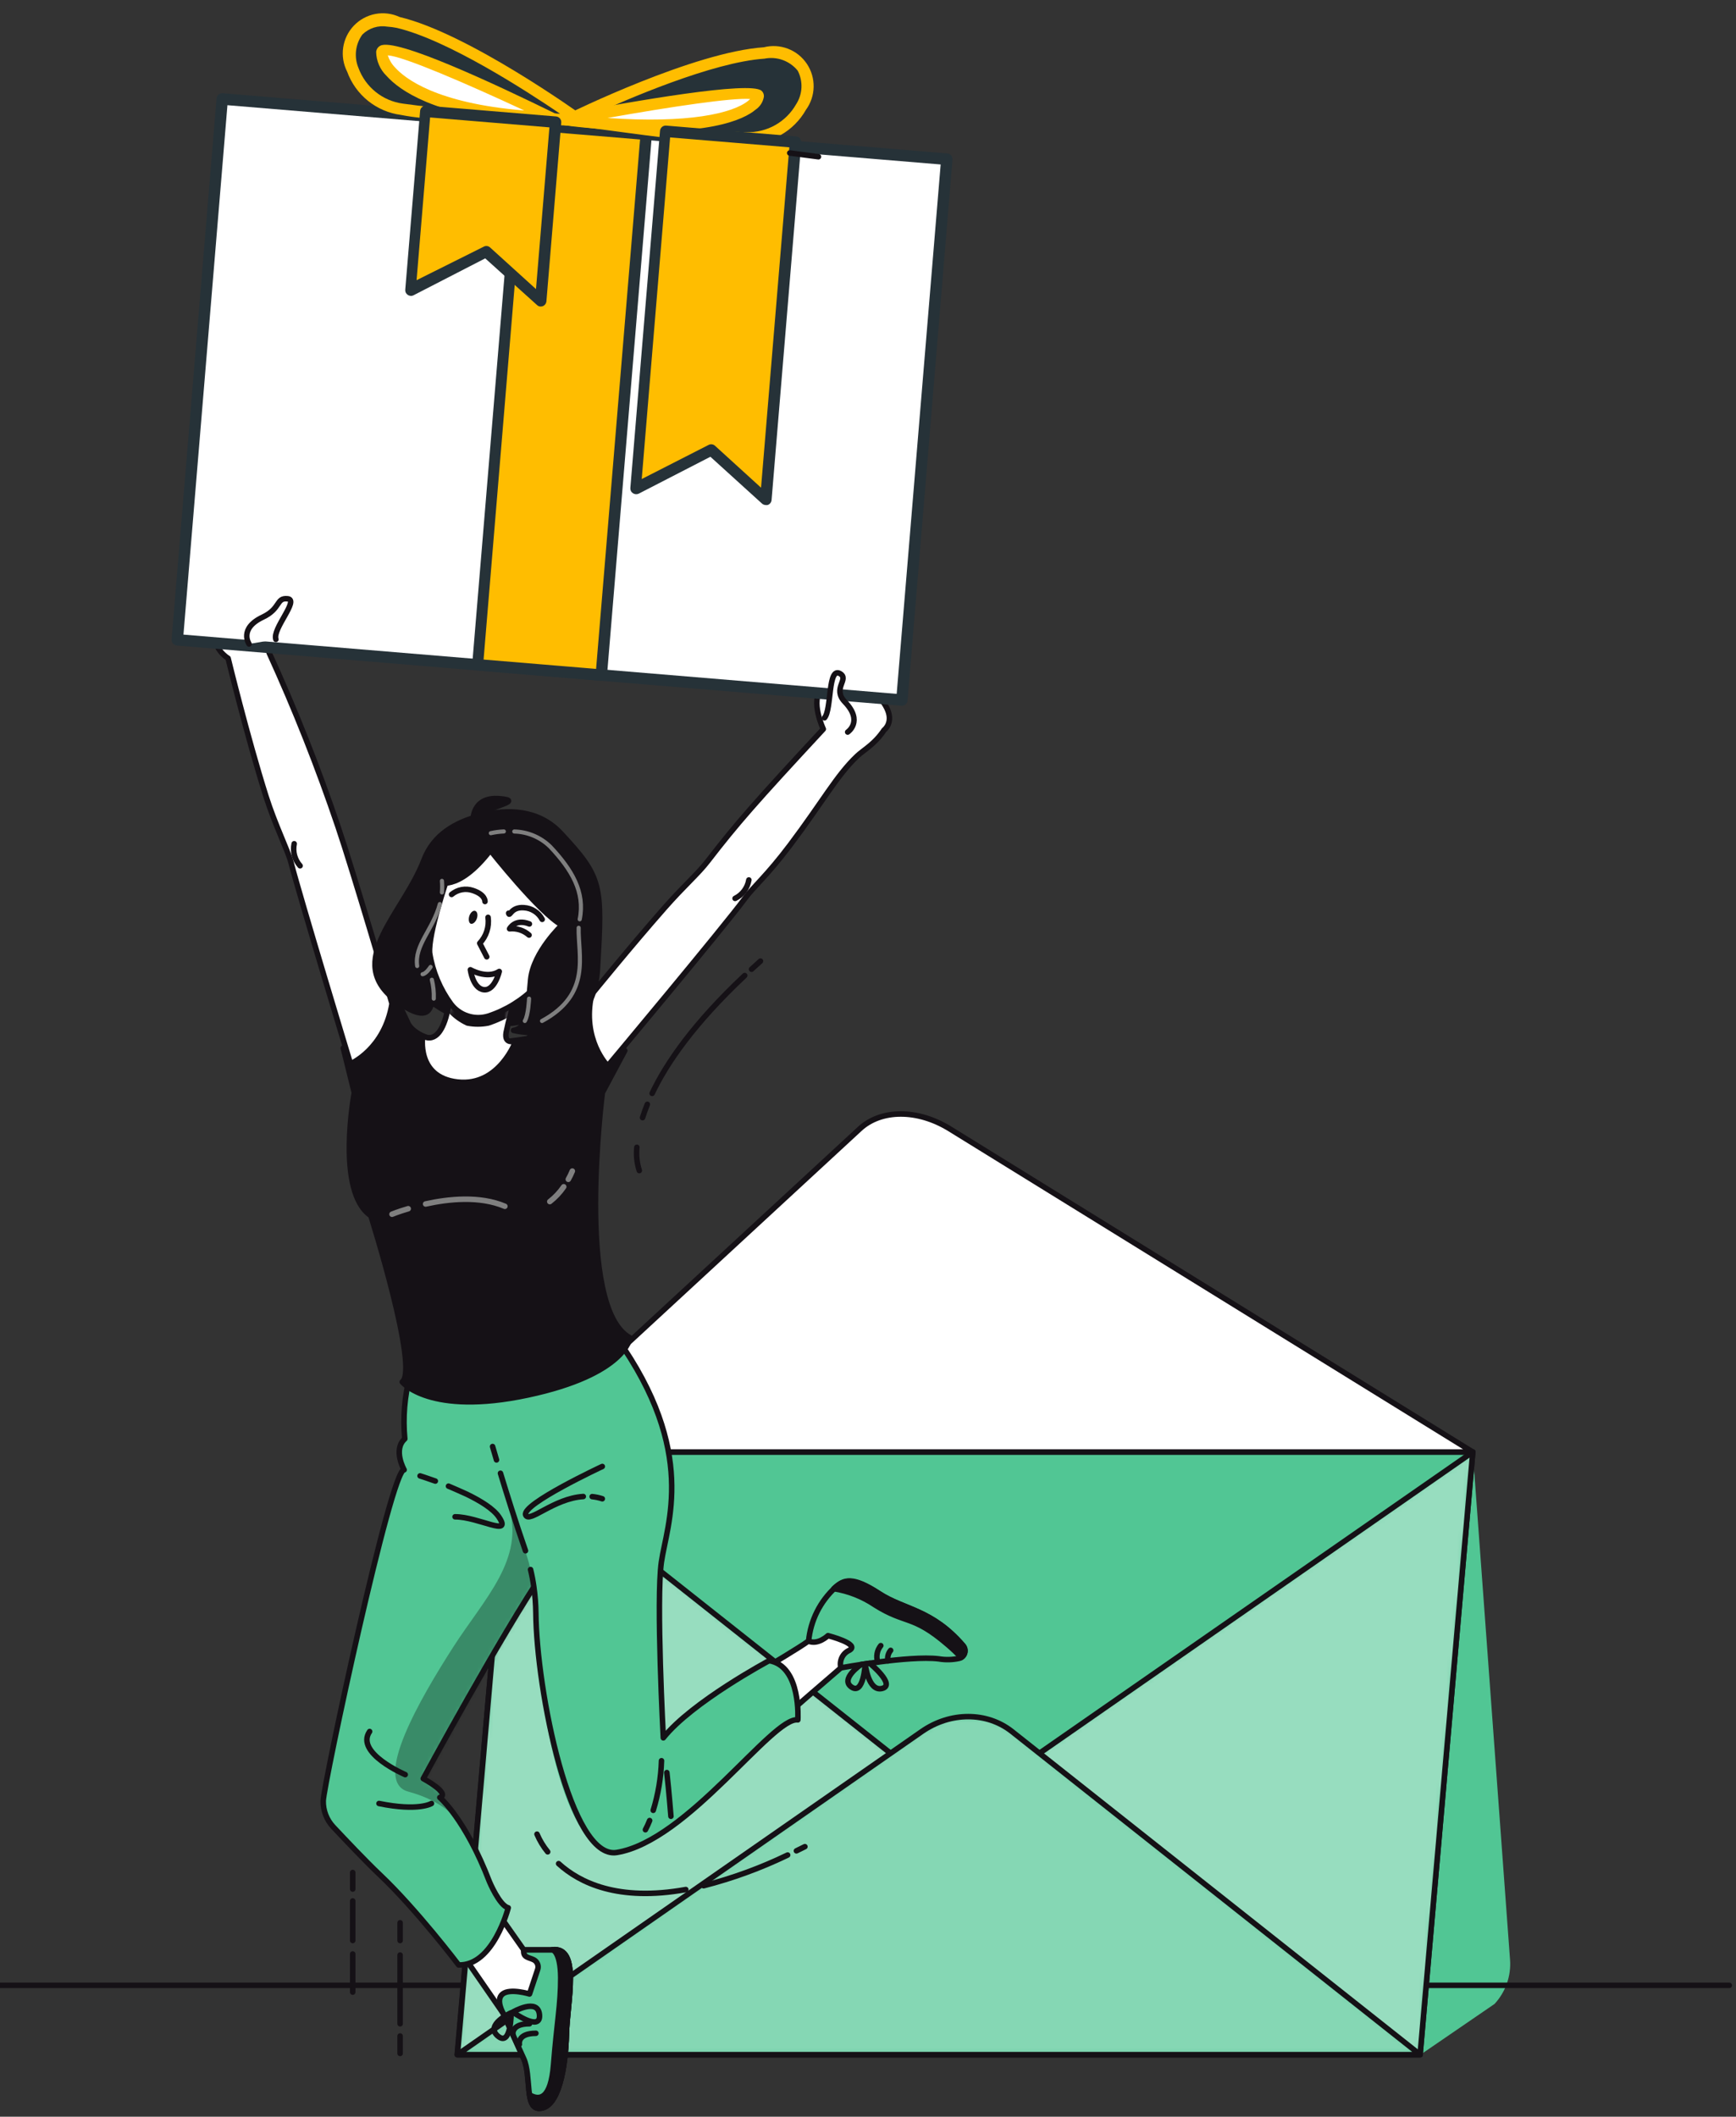 <svg width="315" height="384" viewBox="0 0 315 384" fill="none" xmlns="http://www.w3.org/2000/svg">
<rect x="0" y="0" width="315" height="384" fill="#333333" stroke="none"/>
<path d="M257.76 372.735L271.19 363.535C272.181 362.465 272.941 361.202 273.425 359.826C273.908 358.45 274.104 356.99 274 355.535L267.24 263.415L132.88 361.415C113.86 361.415 257.76 372.735 257.76 372.735Z" fill="#51C694"/>
<path d="M-99.78 360.165H313.78" stroke="#151116" stroke-linecap="round" stroke-linejoin="round"/>
<path d="M82.96 372.735H257.68L267.24 263.395H92.52L82.96 372.735Z" fill="#51C694" stroke="#151116" stroke-linecap="round" stroke-linejoin="round"/>
<path d="M166.59 322.015C171.12 325.615 177.75 325.615 182.92 322.015L267.24 263.415L257.68 372.755H83L92.52 263.415L166.59 322.015Z" fill="#51C694"/>
<mask id="mask0_1847_945" style="mask-type:luminance" maskUnits="userSpaceOnUse" x="83" y="263" width="185" height="110">
<path d="M166.59 322.015C171.12 325.615 177.75 325.615 182.92 322.015L267.24 263.415L257.68 372.755H83L92.52 263.415L166.59 322.015Z" fill="white"/>
</mask>
<g mask="url(#mask0_1847_945)">
<path opacity="0.4" d="M166.59 322.015C171.12 325.615 177.75 325.615 182.92 322.015L267.24 263.415L257.68 372.755H83L92.52 263.415L166.59 322.015Z" fill="white"/>
</g>
<path d="M166.59 322.015C171.12 325.615 177.75 325.615 182.92 322.015L267.24 263.415L257.68 372.755H83L92.52 263.415L166.59 322.015Z" stroke="#151116" stroke-linecap="round" stroke-linejoin="round"/>
<path d="M83 372.735H257.68L183.61 314.105C179.07 310.515 172.45 310.515 167.28 314.105L83 372.735Z" fill="#51C694"/>
<mask id="mask1_1847_945" style="mask-type:luminance" maskUnits="userSpaceOnUse" x="83" y="311" width="175" height="62">
<path d="M83 372.735H257.68L183.61 314.105C179.07 310.515 172.45 310.515 167.28 314.105L83 372.735Z" fill="white"/>
</mask>
<g mask="url(#mask1_1847_945)">
<path opacity="0.3" d="M83 372.735H257.68L183.61 314.105C179.07 310.515 172.45 310.515 167.28 314.105L83 372.735Z" fill="white"/>
</g>
<path d="M83 372.735H257.68L183.61 314.105C179.07 310.515 172.45 310.515 167.28 314.105L83 372.735Z" stroke="#151116" stroke-linecap="round" stroke-linejoin="round"/>
<path d="M92.52 263.415H267.24L172.34 204.785C166.53 201.195 159.9 201.195 156.01 204.785L92.52 263.415Z" fill="white" stroke="#151116" stroke-linecap="round" stroke-linejoin="round"/>
<path d="M82.68 352.765L91.33 365.285C91.33 365.285 93.65 370.395 95.04 373.485C96.43 376.575 95.19 382.485 97.83 382.485C101.41 382.485 102.62 374.915 102.77 369.035C102.92 363.155 105.37 353.115 100.21 353.735H95.04L88.71 344.735L82.68 352.765Z" fill="white" stroke="#151116" stroke-linecap="round" stroke-linejoin="round"/>
<path d="M97.54 357.345L96.08 361.735C96.08 361.735 92.56 360.655 91.2 361.735C89.84 362.815 91.33 365.285 91.33 365.285C91.33 365.285 93.65 370.395 95.04 373.485C96.43 376.575 95.19 382.485 97.83 382.485C101.41 382.485 102.62 374.915 102.77 369.035C102.92 363.155 105.37 353.115 100.21 353.735H95.04C94.87 355.155 95.94 355.055 96.87 355.535C97.183 355.703 97.423 355.98 97.547 356.313C97.67 356.647 97.668 357.013 97.54 357.345Z" fill="#51C694" stroke="#151116" stroke-linecap="round" stroke-linejoin="round"/>
<path d="M93.05 365.015C93.05 365.015 97.63 362.335 97.89 365.515C98.15 368.695 93.05 365.015 93.05 365.015Z" stroke="#151116" stroke-linecap="round" stroke-linejoin="round"/>
<path d="M93.08 369.135C93.08 369.135 92.65 367.135 96.08 367.135" stroke="#151116" stroke-linecap="round" stroke-linejoin="round"/>
<path d="M94.24 370.865C94.24 370.865 93.82 368.865 97.24 368.865" stroke="#151116" stroke-linecap="round" stroke-linejoin="round"/>
<path d="M92.75 365.135C92.75 365.135 87.91 367.305 90.34 369.365C92.77 371.425 92.75 365.135 92.75 365.135Z" stroke="#151116" stroke-linecap="round" stroke-linejoin="round"/>
<path d="M101.74 358.795C101.74 363.705 101.07 366.665 100.44 374.565C99.95 380.815 97.9 381.115 96.08 380.025C96.31 381.435 96.73 382.455 97.83 382.445C101.41 382.445 102.62 374.875 102.77 368.995C102.92 363.115 105.37 353.075 100.21 353.695C100.21 353.695 101.71 353.895 101.74 358.795Z" fill="#151116" stroke="#151116" stroke-linecap="round" stroke-linejoin="round"/>
<path d="M74.39 249.555C78.288 252.003 82.956 252.919 87.49 252.125C95.09 250.775 98.3 250.015 98.3 250.015C98.3 250.015 106.73 273.235 98.8 284.955C90.87 296.675 76.8 322.665 76.8 322.665C76.8 322.665 81.8 325.345 79.8 326.085C79.8 326.085 84.44 329.985 88.8 341.335C88.8 341.335 90.63 345.725 92.22 346.095C92.22 346.095 89.54 356.645 83.22 356.465C83.22 356.465 75.65 346.465 68.94 340.115C66.4 337.715 62.66 333.755 60.46 331.415C59.274 330.144 58.625 328.464 58.65 326.725C58.7 323.785 71.01 266.275 73.33 266.645C73.33 266.645 71.26 262.985 73.45 261.025C73.089 257.176 73.407 253.294 74.39 249.555Z" fill="#51C694"/>
<mask id="mask2_1847_945" style="mask-type:luminance" maskUnits="userSpaceOnUse" x="58" y="249" width="45" height="108">
<path d="M74.39 249.555C78.288 252.003 82.956 252.919 87.49 252.125C95.09 250.775 98.3 250.015 98.3 250.015C98.3 250.015 106.73 273.235 98.8 284.955C90.87 296.675 76.8 322.665 76.8 322.665C76.8 322.665 81.8 325.345 79.8 326.085C79.8 326.085 84.44 329.985 88.8 341.335C88.8 341.335 90.63 345.725 92.22 346.095C92.22 346.095 89.54 356.645 83.22 356.465C83.22 356.465 75.65 346.465 68.94 340.115C66.4 337.715 62.66 333.755 60.46 331.415C59.274 330.144 58.625 328.464 58.65 326.725C58.7 323.785 71.01 266.275 73.33 266.645C73.33 266.645 71.26 262.985 73.45 261.025C73.089 257.176 73.407 253.294 74.39 249.555Z" fill="white"/>
</mask>
<g mask="url(#mask2_1847_945)">
<path opacity="0.3" d="M82.92 330.205C82.92 330.205 80.76 326.815 74.09 325.025C67.42 323.235 76.32 308.025 82.22 298.825C87.89 289.995 95.32 282.825 92.28 273.235C89.24 263.645 104.91 282.235 104.91 282.235L95.4 301.115L87.2 313.645L82.55 324.225L82.92 330.205Z" fill="black"/>
</g>
<path d="M74.39 249.555C78.288 252.003 82.956 252.919 87.49 252.125C95.09 250.775 98.3 250.015 98.3 250.015C98.3 250.015 106.73 273.235 98.8 284.955C90.87 296.675 76.8 322.665 76.8 322.665C76.8 322.665 81.8 325.345 79.8 326.085C79.8 326.085 84.44 329.985 88.8 341.335C88.8 341.335 90.63 345.725 92.22 346.095C92.22 346.095 89.54 356.645 83.22 356.465C83.22 356.465 75.65 346.465 68.94 340.115C66.4 337.715 62.66 333.755 60.46 331.415C59.274 330.144 58.625 328.464 58.65 326.725C58.7 323.785 71.01 266.275 73.33 266.645C73.33 266.645 71.26 262.985 73.45 261.025C73.089 257.176 73.407 253.294 74.39 249.555Z" stroke="#151116" stroke-linecap="round" stroke-linejoin="round"/>
<path d="M81.38 269.605C82.48 270.055 83.66 270.605 84.8 271.115C87.25 272.315 89.53 273.725 90.5 275.165C93.06 278.975 86.84 275.165 82.57 275.165" stroke="#151116" stroke-linecap="round" stroke-linejoin="round"/>
<path d="M76.22 267.745C76.22 267.745 77.35 268.095 78.99 268.685" stroke="#151116" stroke-linecap="round" stroke-linejoin="round"/>
<path d="M78.29 327.175C78.29 327.175 75.98 328.645 68.77 327.175" stroke="#151116" stroke-linecap="round" stroke-linejoin="round"/>
<path d="M73.53 321.935C73.53 321.935 64.38 318.025 67.07 314.115" stroke="#151116" stroke-linecap="round" stroke-linejoin="round"/>
<path d="M146.72 297.685C144.98 298.955 139.4 302.245 139.4 302.245L142.98 310.865C142.98 310.865 150.16 304.625 152.58 302.565L157.33 298.565L151.03 294.015C151.03 294.015 147.86 296.855 146.72 297.685Z" fill="white" stroke="#151116" stroke-linecap="round" stroke-linejoin="round"/>
<path d="M87.49 252.125C87.49 252.125 88.81 263.725 95 280.515C96.433 284.376 97.188 288.456 97.23 292.575C97.35 306.655 101.66 336.575 111.9 336.065C124.9 335.415 140.21 311.355 144.77 312.005C144.77 312.005 145.42 302.245 139.56 301.265C139.56 301.265 125.56 308.745 120.36 315.265C120.36 315.265 119.03 290.205 120.01 283.375C120.99 276.545 126.63 263.375 111.9 242.695C111.9 242.685 110.27 248.865 87.49 252.125Z" fill="#51C694"/>
<path d="M121 321.565C121.39 325.045 121.74 329.495 121.74 329.495" stroke="#151116" stroke-linecap="round" stroke-linejoin="round"/>
<path d="M118.53 328.415C119.431 325.496 119.935 322.469 120.03 319.415" stroke="#151116" stroke-linecap="round" stroke-linejoin="round"/>
<path d="M117.11 331.935C117.4 331.394 117.657 330.837 117.88 330.265" stroke="#151116" stroke-linecap="round" stroke-linejoin="round"/>
<path d="M107.45 271.505C108.075 271.569 108.692 271.699 109.29 271.895" stroke="#151116" stroke-linecap="round" stroke-linejoin="round"/>
<path d="M109.29 266.035C109.29 266.035 94.65 272.865 95.38 274.825C95.99 276.435 100.44 271.825 105.84 271.485" stroke="#151116" stroke-linecap="round" stroke-linejoin="round"/>
<path d="M96.27 284.735C96.523 285.775 96.723 286.825 96.87 287.885C97.09 289.439 97.21 291.005 97.23 292.575C97.35 306.655 103.49 337.415 111.9 336.065C124.77 333.995 140.21 311.355 144.77 312.005C144.77 312.005 145.42 302.245 139.56 301.265C139.56 301.265 125.56 308.745 120.36 315.265C120.36 315.265 119.03 290.205 120.01 283.375C120.99 276.545 126.63 263.375 111.9 242.695" stroke="#151116" stroke-linecap="round" stroke-linejoin="round"/>
<path d="M90.81 267.265C91.9 270.855 93.52 276.035 95.35 281.325" stroke="#151116" stroke-linecap="round" stroke-linejoin="round"/>
<path d="M89.38 262.415C89.38 262.415 89.64 263.315 90.09 264.845" stroke="#151116" stroke-linecap="round" stroke-linejoin="round"/>
<path d="M174.75 298.535C174.91 298.716 175.02 298.936 175.072 299.172C175.123 299.408 175.113 299.653 175.043 299.885C174.973 300.116 174.845 300.326 174.671 300.494C174.497 300.662 174.283 300.783 174.05 300.845C172.824 301.117 171.557 301.147 170.32 300.935C164.95 300.285 152.58 302.565 152.58 302.565C152.419 301.943 152.482 301.285 152.758 300.705C153.034 300.125 153.506 299.661 154.09 299.395C156.22 298.255 150.24 296.725 150.24 296.725C150.24 296.725 148.45 298.455 146.72 297.725C147.078 293.978 148.817 290.499 151.6 287.965C153.11 286.665 154.6 285.965 159.47 289.095C164.09 292.095 169.05 291.925 174.75 298.535Z" fill="#51C694" stroke="#151116" stroke-linecap="round" stroke-linejoin="round"/>
<path d="M156.25 301.955C156.25 301.955 152.34 304.605 154.53 306.065C156.72 307.525 156.99 301.845 156.99 301.845C156.99 301.845 157.54 306.955 160.07 306.305C162.6 305.655 157.81 301.725 157.81 301.725L156.25 301.955Z" stroke="#151116" stroke-linecap="round" stroke-linejoin="round"/>
<path d="M159.27 301.535C159.102 301.029 159.064 300.489 159.161 299.965C159.257 299.44 159.484 298.949 159.82 298.535" stroke="#151116" stroke-linecap="round" stroke-linejoin="round"/>
<path d="M161.12 301.305C161.053 300.97 161.062 300.625 161.147 300.294C161.232 299.963 161.39 299.656 161.61 299.395" stroke="#151116" stroke-linecap="round" stroke-linejoin="round"/>
<path d="M174.42 300.685C174.596 300.576 174.746 300.431 174.86 300.258C174.974 300.086 175.049 299.89 175.081 299.686C175.112 299.482 175.099 299.273 175.042 299.074C174.985 298.876 174.885 298.692 174.75 298.535C169.05 291.925 164.09 292.095 159.47 289.055C154.64 285.885 153.11 286.625 151.6 287.925L151.3 288.205C153.975 288.633 156.525 289.639 158.77 291.155C164.36 294.685 165.58 292.865 171.92 298.315C172.8 299.055 173.634 299.846 174.42 300.685Z" fill="#151116" stroke="#151116" stroke-linecap="round" stroke-linejoin="round"/>
<path d="M114.3 242.685C104.3 237.295 109.3 198.215 109.3 198.215L113.37 190.595C107.46 193.675 107.64 178.395 107.64 178.395L95.75 188.415C75.54 191.735 73.93 185.415 73.93 185.415L70.6 178.415C70.6 178.415 64.43 195.415 62.29 190.135L64.29 198.235C64.29 198.235 60.9 216.235 67.29 220.535C67.29 220.535 76.07 248.325 72.99 250.695C72.99 250.695 77.92 256.875 95.76 253.075C113.6 249.275 114.3 242.685 114.3 242.685Z" fill="#151116" stroke="#151116" stroke-linecap="round" stroke-linejoin="round"/>
<path d="M103.12 213.945C103.395 213.461 103.638 212.96 103.85 212.445" stroke="#7F7F7F" stroke-linecap="round" stroke-linejoin="round"/>
<path d="M99.76 217.985C100.737 217.224 101.591 216.317 102.29 215.295" stroke="#7F7F7F" stroke-linecap="round" stroke-linejoin="round"/>
<path d="M77.23 218.415C81.43 217.485 87.04 216.905 91.61 218.835" stroke="#7F7F7F" stroke-linecap="round" stroke-linejoin="round"/>
<path d="M71.13 220.275C71.13 220.275 72.26 219.805 74.07 219.275" stroke="#7F7F7F" stroke-linecap="round" stroke-linejoin="round"/>
<path d="M48.83 118.415C53.539 128.72 57.715 139.261 61.34 149.995C64.02 157.865 71.13 182.065 71.13 182.065C69.77 190.375 63.6 192.985 63.6 192.985C63.6 192.985 54.45 162.825 52.79 156.415C52.24 154.295 49.91 149.655 48.25 144.415C44.86 133.685 41.39 119.415 41.39 119.415C41.39 119.415 38.39 117.665 39.13 114.415C39.13 114.415 37.95 112.515 40.2 110.495C42.45 108.475 45.32 105.215 47.2 106.215C49.577 107.302 51.445 109.26 52.42 111.685C53.67 114.415 48.83 118.415 48.83 118.415Z" fill="white" stroke="#151116" stroke-linecap="round" stroke-linejoin="round"/>
<path d="M53.38 153.065C53.233 153.769 53.254 154.497 53.439 155.192C53.625 155.887 53.971 156.528 54.45 157.065" stroke="#151116" stroke-linecap="round" stroke-linejoin="round"/>
<path d="M149.39 132.265C136.89 145.745 133.8 149.265 128.39 156.265C126.58 158.605 124.16 160.635 120.59 164.695C114.3 171.845 107.35 180.415 107.35 180.415C105.52 188.635 110.27 193.365 110.27 193.365C110.27 193.365 131.27 168.275 135.19 162.955C136.84 160.725 139.1 158.955 143.38 153.275C149.33 145.365 151.85 140.635 155.52 137.165C156.76 135.995 158.69 135.045 160.42 132.435C160.42 132.435 162.23 131.115 160.9 128.435C159.57 125.755 155.27 121.635 153.14 121.855C151.57 122.025 151.99 122.175 149.14 124.975C146.92 127.035 149.39 132.265 149.39 132.265Z" fill="white" stroke="#151116" stroke-linecap="round" stroke-linejoin="round"/>
<path d="M135.88 159.635C135.758 160.351 135.467 161.028 135.033 161.61C134.598 162.192 134.032 162.663 133.38 162.985" stroke="#151116" stroke-linecap="round" stroke-linejoin="round"/>
<path d="M72.46 175.335C72.46 175.335 81.02 191.015 99.31 183.955L104.2 171.705L104.5 163.425L97 152.115L90.77 151.115L85.85 152.255L79.85 157.075L76.7 159.575L73.55 167.775L72.46 175.335Z" fill="#151116" stroke="#151116" stroke-linecap="round" stroke-linejoin="round"/>
<path d="M76.7 187.955C76.7 187.955 75.44 195.455 83.04 196.295C90.64 197.135 93.62 188.775 93.62 188.775C93.62 188.775 91.47 189.675 91.83 187.345C92.284 185.106 92.882 182.898 93.62 180.735L81.94 177.295C81.94 177.295 81.64 190.415 76.7 187.955Z" fill="white"/>
<mask id="mask3_1847_945" style="mask-type:luminance" maskUnits="userSpaceOnUse" x="76" y="177" width="18" height="20">
<path d="M76.7 187.955C76.7 187.955 75.44 195.455 83.04 196.295C90.64 197.135 93.62 188.775 93.62 188.775C93.62 188.775 91.47 189.675 91.83 187.345C92.284 185.106 92.882 182.898 93.62 180.735L81.94 177.295C81.94 177.295 81.64 190.415 76.7 187.955Z" fill="white"/>
</mask>
<g mask="url(#mask3_1847_945)">
<path d="M81.11 160.685C81.11 160.685 77.67 170.685 77.96 174.175C78.5 177.524 79.826 180.698 81.83 183.435C82.683 184.337 83.702 185.067 84.83 185.585C86.065 185.83 87.335 185.83 88.57 185.585C91.792 184.526 94.716 182.717 97.1 180.305C99.34 177.665 102.38 167.505 102.38 167.505L99.69 156.415L92.5 152.415L85.81 153.555L81.11 160.685Z" fill="#151116" stroke="#151116" stroke-linecap="round" stroke-linejoin="round"/>
</g>
<path d="M76.7 187.955C76.7 187.955 75.44 195.455 83.04 196.295C90.64 197.135 93.62 188.775 93.62 188.775C93.62 188.775 91.47 189.675 91.83 187.345C92.284 185.106 92.882 182.898 93.62 180.735L81.94 177.295C81.94 177.295 81.64 190.415 76.7 187.955Z" stroke="#151116" stroke-linecap="round" stroke-linejoin="round"/>
<path d="M81.11 159.415C81.11 159.415 77.67 169.415 77.96 172.905C78.499 176.252 79.825 179.422 81.83 182.155C82.6 183.17 83.664 183.924 84.876 184.314C86.089 184.704 87.393 184.711 88.61 184.335C91.836 183.279 94.763 181.469 97.15 179.055C99.39 176.415 102.43 166.255 102.43 166.255L99.69 155.125L92.5 151.185L85.81 152.325L81.11 159.415Z" fill="white" stroke="#151116" stroke-linecap="round" stroke-linejoin="round"/>
<path d="M88.56 166.415C88.674 167.261 88.597 168.123 88.336 168.936C88.075 169.749 87.635 170.493 87.05 171.115L88.32 173.575" stroke="#151116" stroke-linecap="round" stroke-linejoin="round"/>
<path d="M85.35 175.925C85.35 175.925 88.35 177.675 90.59 176.235C90.59 176.235 89.77 179.785 87.78 179.545C85.79 179.305 85.35 175.925 85.35 175.925Z" stroke="#151116" stroke-linecap="round" stroke-linejoin="round"/>
<path d="M86.54 166.585C86.33 167.235 85.85 167.655 85.47 167.585C85.09 167.515 84.95 166.835 85.15 166.195C85.35 165.555 85.84 165.115 86.22 165.245C86.6 165.375 86.74 165.935 86.54 166.585Z" fill="#151116"/>
<path d="M96 169.635C95.521 169.21 94.959 168.889 94.35 168.693C93.74 168.497 93.097 168.429 92.46 168.495C92.46 168.495 93.46 166.585 96.06 167.615" stroke="#151116" stroke-linecap="round" stroke-linejoin="round"/>
<path d="M88 163.545C88 163.545 88.11 162.305 85.8 161.545C85.149 161.323 84.452 161.273 83.775 161.399C83.099 161.525 82.467 161.823 81.94 162.265" stroke="#151116" stroke-linecap="round" stroke-linejoin="round"/>
<path d="M92.29 165.665C92.51 166.445 92.66 164.475 95.08 164.665C95.766 164.705 96.43 164.921 97.008 165.293C97.586 165.664 98.058 166.178 98.38 166.785" stroke="#151116" stroke-linecap="round" stroke-linejoin="round"/>
<path d="M79.3 159.965C79.3 159.965 82.99 162.035 88.97 154.255C88.97 154.255 97.97 165.655 101.97 167.815C101.97 167.815 96.79 172.695 96.29 177.675C95.79 182.655 95.98 186.455 93.18 186.925C93.18 186.925 107.55 190.695 108.42 175.615C109.29 160.535 109.27 159.215 101.72 151.135C97.72 146.865 92.09 146.685 87.09 148.015C82.63 149.195 78.69 151.405 76.93 156.015C73.19 165.835 62.2 174.435 72.02 181.625C81.84 188.815 77.26 175.625 77.26 175.625C77.26 175.625 75.31 178.745 74.83 175.415C74.1 170.575 79.8 167.415 79.3 159.965Z" fill="#151116" stroke="#151116" stroke-linecap="round" stroke-linejoin="round"/>
<path d="M85.84 148.985C85.84 148.985 85.54 144.445 90.67 144.895C95.8 145.345 87.18 146.315 85.84 148.985Z" fill="#151116" stroke="#151116" stroke-linecap="round" stroke-linejoin="round"/>
<path d="M80.19 161.895C80.245 161.2 80.245 160.501 80.19 159.805" stroke="#7F7F7F" stroke-width="0.75" stroke-linecap="round" stroke-linejoin="round"/>
<path d="M75.7 175.245C75.15 171.445 78.58 168.645 79.81 164.005" stroke="#7F7F7F" stroke-width="0.75" stroke-linecap="round" stroke-linejoin="round"/>
<path d="M78.13 175.415C78.13 175.415 77.37 176.635 76.68 176.735" stroke="#7F7F7F" stroke-width="0.75" stroke-linecap="round" stroke-linejoin="round"/>
<path d="M78.36 177.735C78.635 178.856 78.753 180.011 78.71 181.165" stroke="#7F7F7F" stroke-width="0.75" stroke-linecap="round" stroke-linejoin="round"/>
<path d="M96 181.165C96 181.165 95.88 184.165 95.23 185.215" stroke="#7F7F7F" stroke-width="0.75" stroke-linecap="round" stroke-linejoin="round"/>
<path d="M105 168.315C104.86 173.265 107.41 180.315 98.35 185.215" stroke="#7F7F7F" stroke-width="0.75" stroke-linecap="round" stroke-linejoin="round"/>
<path d="M93.32 150.845C95.769 150.907 98.103 151.897 99.85 153.615C103.77 157.775 106.19 161.855 105.19 166.775" stroke="#7F7F7F" stroke-width="0.75" stroke-linecap="round" stroke-linejoin="round"/>
<path d="M89.06 151.145C89.836 150.972 90.626 150.869 91.42 150.835" stroke="#7F7F7F" stroke-width="0.75" stroke-linecap="round" stroke-linejoin="round"/>
<path d="M171.821 28.892L40.322 17.966L32.173 116.053L163.671 126.979L171.821 28.892Z" fill="white"/>
<path d="M163.563 128.03L32.086 117.106C31.812 117.084 31.559 116.953 31.382 116.743C31.204 116.534 31.118 116.262 31.14 115.988L39.293 17.86C39.316 17.586 39.447 17.332 39.656 17.154C39.865 16.977 40.137 16.89 40.41 16.912L171.888 27.836C172.161 27.859 172.415 27.989 172.592 28.199C172.769 28.409 172.856 28.681 172.833 28.955L164.68 127.083C164.658 127.357 164.527 127.611 164.318 127.788C164.108 127.966 163.837 128.053 163.563 128.03ZM33.288 115.126L162.704 125.879L170.684 29.837L41.268 19.084L33.288 115.126Z" fill="#263238"/>
<path d="M117.238 24.357L94.864 22.498L86.715 120.585L109.088 122.444L117.238 24.357Z" fill="#FFBD00"/>
<path d="M109.022 123.499L86.627 121.638C86.356 121.61 86.106 121.478 85.93 121.27C85.754 121.061 85.665 120.792 85.682 120.52L93.835 22.391C93.863 22.119 93.995 21.869 94.203 21.692C94.411 21.516 94.68 21.427 94.952 21.444L117.346 23.305C117.617 23.332 117.867 23.465 118.044 23.673C118.22 23.882 118.309 24.151 118.291 24.423L110.138 122.551C110.11 122.823 109.979 123.074 109.77 123.25C109.562 123.427 109.294 123.516 109.022 123.499ZM87.748 119.651L108.162 121.347L116.142 25.305L95.727 23.609L87.748 119.651Z" fill="#263238"/>
<path d="M105.213 21.902C105.213 21.902 84.52 7.057 72.245 4.103C59.971 1.148 61.113 17.884 72.891 19.82C83.442 21.528 94.596 21.228 105.213 21.902Z" fill="#263238"/>
<path d="M80.741 21.803C78.04 21.579 75.359 21.356 72.723 20.846C70.541 20.553 68.481 19.668 66.766 18.286C65.051 16.904 63.746 15.078 62.993 13.006C62.302 11.658 62.05 10.127 62.27 8.627C62.49 7.128 63.172 5.734 64.221 4.641C65.27 3.549 66.633 2.811 68.121 2.532C69.608 2.253 71.145 2.447 72.517 3.085C84.857 6.003 105.001 20.449 105.864 21.061C106.047 21.192 106.182 21.381 106.247 21.597C106.312 21.813 106.303 22.045 106.221 22.256C106.146 22.466 106.004 22.646 105.818 22.77C105.632 22.893 105.411 22.953 105.188 22.94C101.704 22.65 98.074 22.598 94.553 22.493C89.977 22.342 85.319 22.183 80.741 21.803ZM70.295 4.835C69.479 4.697 68.642 4.755 67.853 5.004C67.063 5.253 66.344 5.686 65.754 6.267C65.126 7.131 64.731 8.142 64.606 9.203C64.482 10.263 64.632 11.338 65.043 12.324C65.67 14.036 66.752 15.544 68.172 16.684C69.592 17.825 71.296 18.556 73.101 18.797C80.22 19.786 87.396 20.312 94.584 20.374C96.904 20.442 99.265 20.513 101.623 20.626C95.47 16.454 81.224 7.241 72 5.06C71.437 4.947 70.868 4.872 70.295 4.835Z" fill="#FFBD00"/>
<path d="M103.212 21.735C103.212 21.735 126.076 10.447 138.665 9.621C151.253 8.795 147.37 25.051 135.434 25.016C124.807 24.965 113.794 22.823 103.212 21.735Z" fill="#263238"/>
<path d="M127.364 25.676C122.787 25.296 118.187 24.685 113.669 24.081C110.179 23.604 106.586 23.118 103.106 22.766C102.885 22.739 102.679 22.642 102.516 22.491C102.354 22.339 102.243 22.14 102.2 21.921C102.155 21.7 102.184 21.47 102.283 21.267C102.383 21.065 102.547 20.901 102.75 20.802C103.702 20.34 125.954 9.417 138.606 8.576C140.054 8.211 141.579 8.303 142.973 8.838C144.367 9.372 145.563 10.325 146.397 11.565C147.231 12.805 147.664 14.273 147.635 15.768C147.607 17.264 147.119 18.714 146.239 19.922C145.154 21.841 143.565 23.427 141.646 24.507C139.726 25.587 137.548 26.12 135.348 26.048C132.774 26.042 130.066 25.901 127.364 25.676ZM106.981 21.112C109.331 21.307 111.665 21.709 113.964 22.025C121.079 23.139 128.259 23.791 135.458 23.977C137.274 24.033 139.071 23.592 140.656 22.701C142.241 21.81 143.554 20.503 144.453 18.921C145.036 18.023 145.371 16.986 145.424 15.916C145.476 14.846 145.244 13.781 144.752 12.83C144.039 11.947 143.099 11.277 142.033 10.891C140.967 10.505 139.816 10.42 138.704 10.643C129.308 11.277 113.716 18.011 106.96 21.11L106.981 21.112Z" fill="#FFBD00"/>
<path d="M100.243 21.488C100.243 21.488 69.537 6.456 69.285 9.493C69.033 12.53 75.21 20.656 100.243 21.488Z" fill="white"/>
<path d="M94.722 22.215C78.844 20.896 72.528 16.44 70.115 13.743C68.954 12.605 68.286 11.056 68.252 9.428C68.272 9.194 68.35 8.969 68.478 8.773C68.607 8.576 68.783 8.415 68.989 8.304C71.715 6.742 90.019 15.335 100.693 20.569C100.963 20.636 101.195 20.807 101.339 21.045C101.483 21.283 101.526 21.569 101.459 21.839C101.393 22.11 101.222 22.342 100.984 22.486C100.746 22.631 100.461 22.674 100.191 22.608C98.274 22.448 96.433 22.358 94.722 22.215ZM70.361 10.04C70.623 10.863 71.072 11.612 71.674 12.23C73.459 14.229 79.149 18.717 94.966 20.031L95.13 20.044C84.196 14.955 73.309 10.286 70.443 10.047L70.361 10.04Z" fill="#FFBD00"/>
<path d="M102.716 21.715C102.716 21.715 137.735 15.056 137.538 17.432C137.341 19.808 129.485 24.896 102.716 21.715Z" fill="white"/>
<path d="M108.496 23.36C106.661 23.207 104.682 23.043 102.609 22.746C102.362 22.721 102.132 22.607 101.964 22.424C101.795 22.242 101.7 22.003 101.695 21.755C101.686 21.508 101.766 21.267 101.919 21.073C102.072 20.88 102.288 20.748 102.53 20.701C114.955 18.342 136.108 14.65 138.179 16.465C138.328 16.595 138.445 16.758 138.52 16.941C138.595 17.125 138.626 17.323 138.611 17.52C138.537 17.998 138.365 18.456 138.106 18.864C137.847 19.272 137.506 19.622 137.105 19.892C135.028 21.653 128.313 25.006 108.496 23.36ZM136.124 17.959C132.948 17.695 121.891 19.335 110.237 21.403C124.831 22.429 132.937 20.585 135.765 18.282L136.124 17.959Z" fill="#FFBD00"/>
<path d="M77.179 20.196L74.486 52.609L88.211 45.595L98.117 54.572L100.81 22.159L77.179 20.196Z" fill="#FFBD00"/>
<path d="M98.031 55.606C97.804 55.588 97.592 55.489 97.431 55.328L88.043 46.872L75.029 53.57C74.862 53.654 74.676 53.69 74.491 53.675C74.305 53.659 74.127 53.593 73.977 53.483C73.824 53.385 73.701 53.245 73.623 53.081C73.545 52.916 73.515 52.733 73.535 52.552L76.23 20.118C76.253 19.844 76.383 19.59 76.593 19.413C76.802 19.235 77.073 19.148 77.347 19.171L100.896 21.127C101.169 21.15 101.422 21.28 101.6 21.49C101.777 21.7 101.864 21.972 101.841 22.246L99.148 54.659C99.13 54.852 99.059 55.036 98.944 55.192C98.829 55.347 98.673 55.468 98.493 55.541C98.345 55.592 98.188 55.614 98.031 55.606ZM78.041 21.308L75.589 50.83L87.74 44.767C87.919 44.66 88.126 44.611 88.333 44.629C88.54 44.646 88.737 44.728 88.895 44.863L97.256 52.443L99.693 23.107L78.041 21.308Z" fill="#263238"/>
<path d="M120.709 23.812L115.325 88.618L129.071 81.606L138.977 90.584L144.361 25.778L120.709 23.812Z" fill="#FFBD00"/>
<path d="M138.891 91.617C138.66 91.603 138.441 91.511 138.269 91.358L128.904 82.862L115.89 89.561C115.722 89.638 115.537 89.67 115.353 89.655C115.169 89.64 114.991 89.577 114.838 89.473C114.683 89.371 114.558 89.228 114.477 89.06C114.396 88.892 114.362 88.706 114.378 88.52L119.76 23.735C119.783 23.461 119.914 23.207 120.123 23.029C120.332 22.852 120.604 22.765 120.877 22.787L144.447 24.746C144.72 24.768 144.973 24.899 145.151 25.109C145.328 25.318 145.415 25.59 145.392 25.864L140.004 90.711C139.988 90.905 139.919 91.09 139.803 91.246C139.687 91.402 139.53 91.522 139.35 91.593C139.201 91.64 139.043 91.649 138.891 91.617ZM121.592 24.927L116.443 86.903L128.542 80.731C128.722 80.63 128.928 80.585 129.134 80.602C129.34 80.619 129.535 80.698 129.696 80.827L138.093 88.472L143.223 26.724L121.592 24.927Z" fill="#263238"/>
<path d="M45.19 116.825C45.19 116.825 43.28 114.035 47.68 111.955C51 110.385 50.06 108.395 52.2 108.625C54.34 108.855 49.38 114.085 50.06 115.985" fill="white"/>
<path d="M45.19 116.825C45.19 116.825 43.28 114.035 47.68 111.955C51 110.385 50.06 108.395 52.2 108.625C54.34 108.855 49.38 114.085 50.06 115.985" stroke="#151116" stroke-linecap="round" stroke-linejoin="round"/>
<path d="M153.81 132.805C153.81 132.805 156.7 130.875 153.32 127.355C150.94 124.885 154.14 123.245 152.45 122.215C150.19 120.845 150.94 128.705 149.61 130.215" fill="white"/>
<path d="M153.81 132.805C153.81 132.805 156.7 130.875 153.32 127.355C150.94 124.885 154.14 123.245 152.45 122.215C150.19 120.845 150.94 128.705 149.61 130.215" stroke="#151116" stroke-linecap="round" stroke-linejoin="round"/>
<path d="M136.37 175.825L137.99 174.355" stroke="#151116" stroke-linecap="round" stroke-linejoin="round"/>
<path d="M118.33 198.355C120.97 192.785 125.94 185.625 135.13 176.975" stroke="#151116" stroke-linecap="round" stroke-linejoin="round"/>
<path d="M116.59 202.755C116.83 201.995 117.12 201.185 117.46 200.335" stroke="#151116" stroke-linecap="round" stroke-linejoin="round"/>
<path d="M116 212.355C115.563 210.994 115.413 209.557 115.56 208.135" stroke="#151116" stroke-linecap="round" stroke-linejoin="round"/>
<path d="M64 354.475V361.395" stroke="#151116" stroke-linecap="round" stroke-linejoin="round"/>
<path d="M64 344.855V352.035" stroke="#151116" stroke-linecap="round" stroke-linejoin="round"/>
<path d="M64 339.695V342.695" stroke="#151116" stroke-linecap="round" stroke-linejoin="round"/>
<path d="M72.6 369.355V372.515" stroke="#151116" stroke-linecap="round" stroke-linejoin="round"/>
<path d="M72.6 354.665V367.135" stroke="#151116" stroke-linecap="round" stroke-linejoin="round"/>
<path d="M72.6 348.815V352.035" stroke="#151116" stroke-linecap="round" stroke-linejoin="round"/>
<path d="M144.51 335.765C145.02 335.525 145.51 335.265 146.05 335.005" stroke="#151116" stroke-linecap="round" stroke-linejoin="round"/>
<path d="M127.67 342.095C132.926 340.75 138.034 338.884 142.92 336.525" stroke="#151116" stroke-linecap="round" stroke-linejoin="round"/>
<path d="M101.36 338.085C105.14 341.535 112.15 345.005 124.44 342.785" stroke="#151116" stroke-linecap="round" stroke-linejoin="round"/>
<path d="M97.44 332.735C97.93 333.892 98.583 334.973 99.38 335.945" stroke="#151116" stroke-linecap="round" stroke-linejoin="round"/>
<path d="M148.51 28.435L143.3 27.755" stroke="#151116" stroke-linecap="round" stroke-linejoin="round"/>
</svg>
